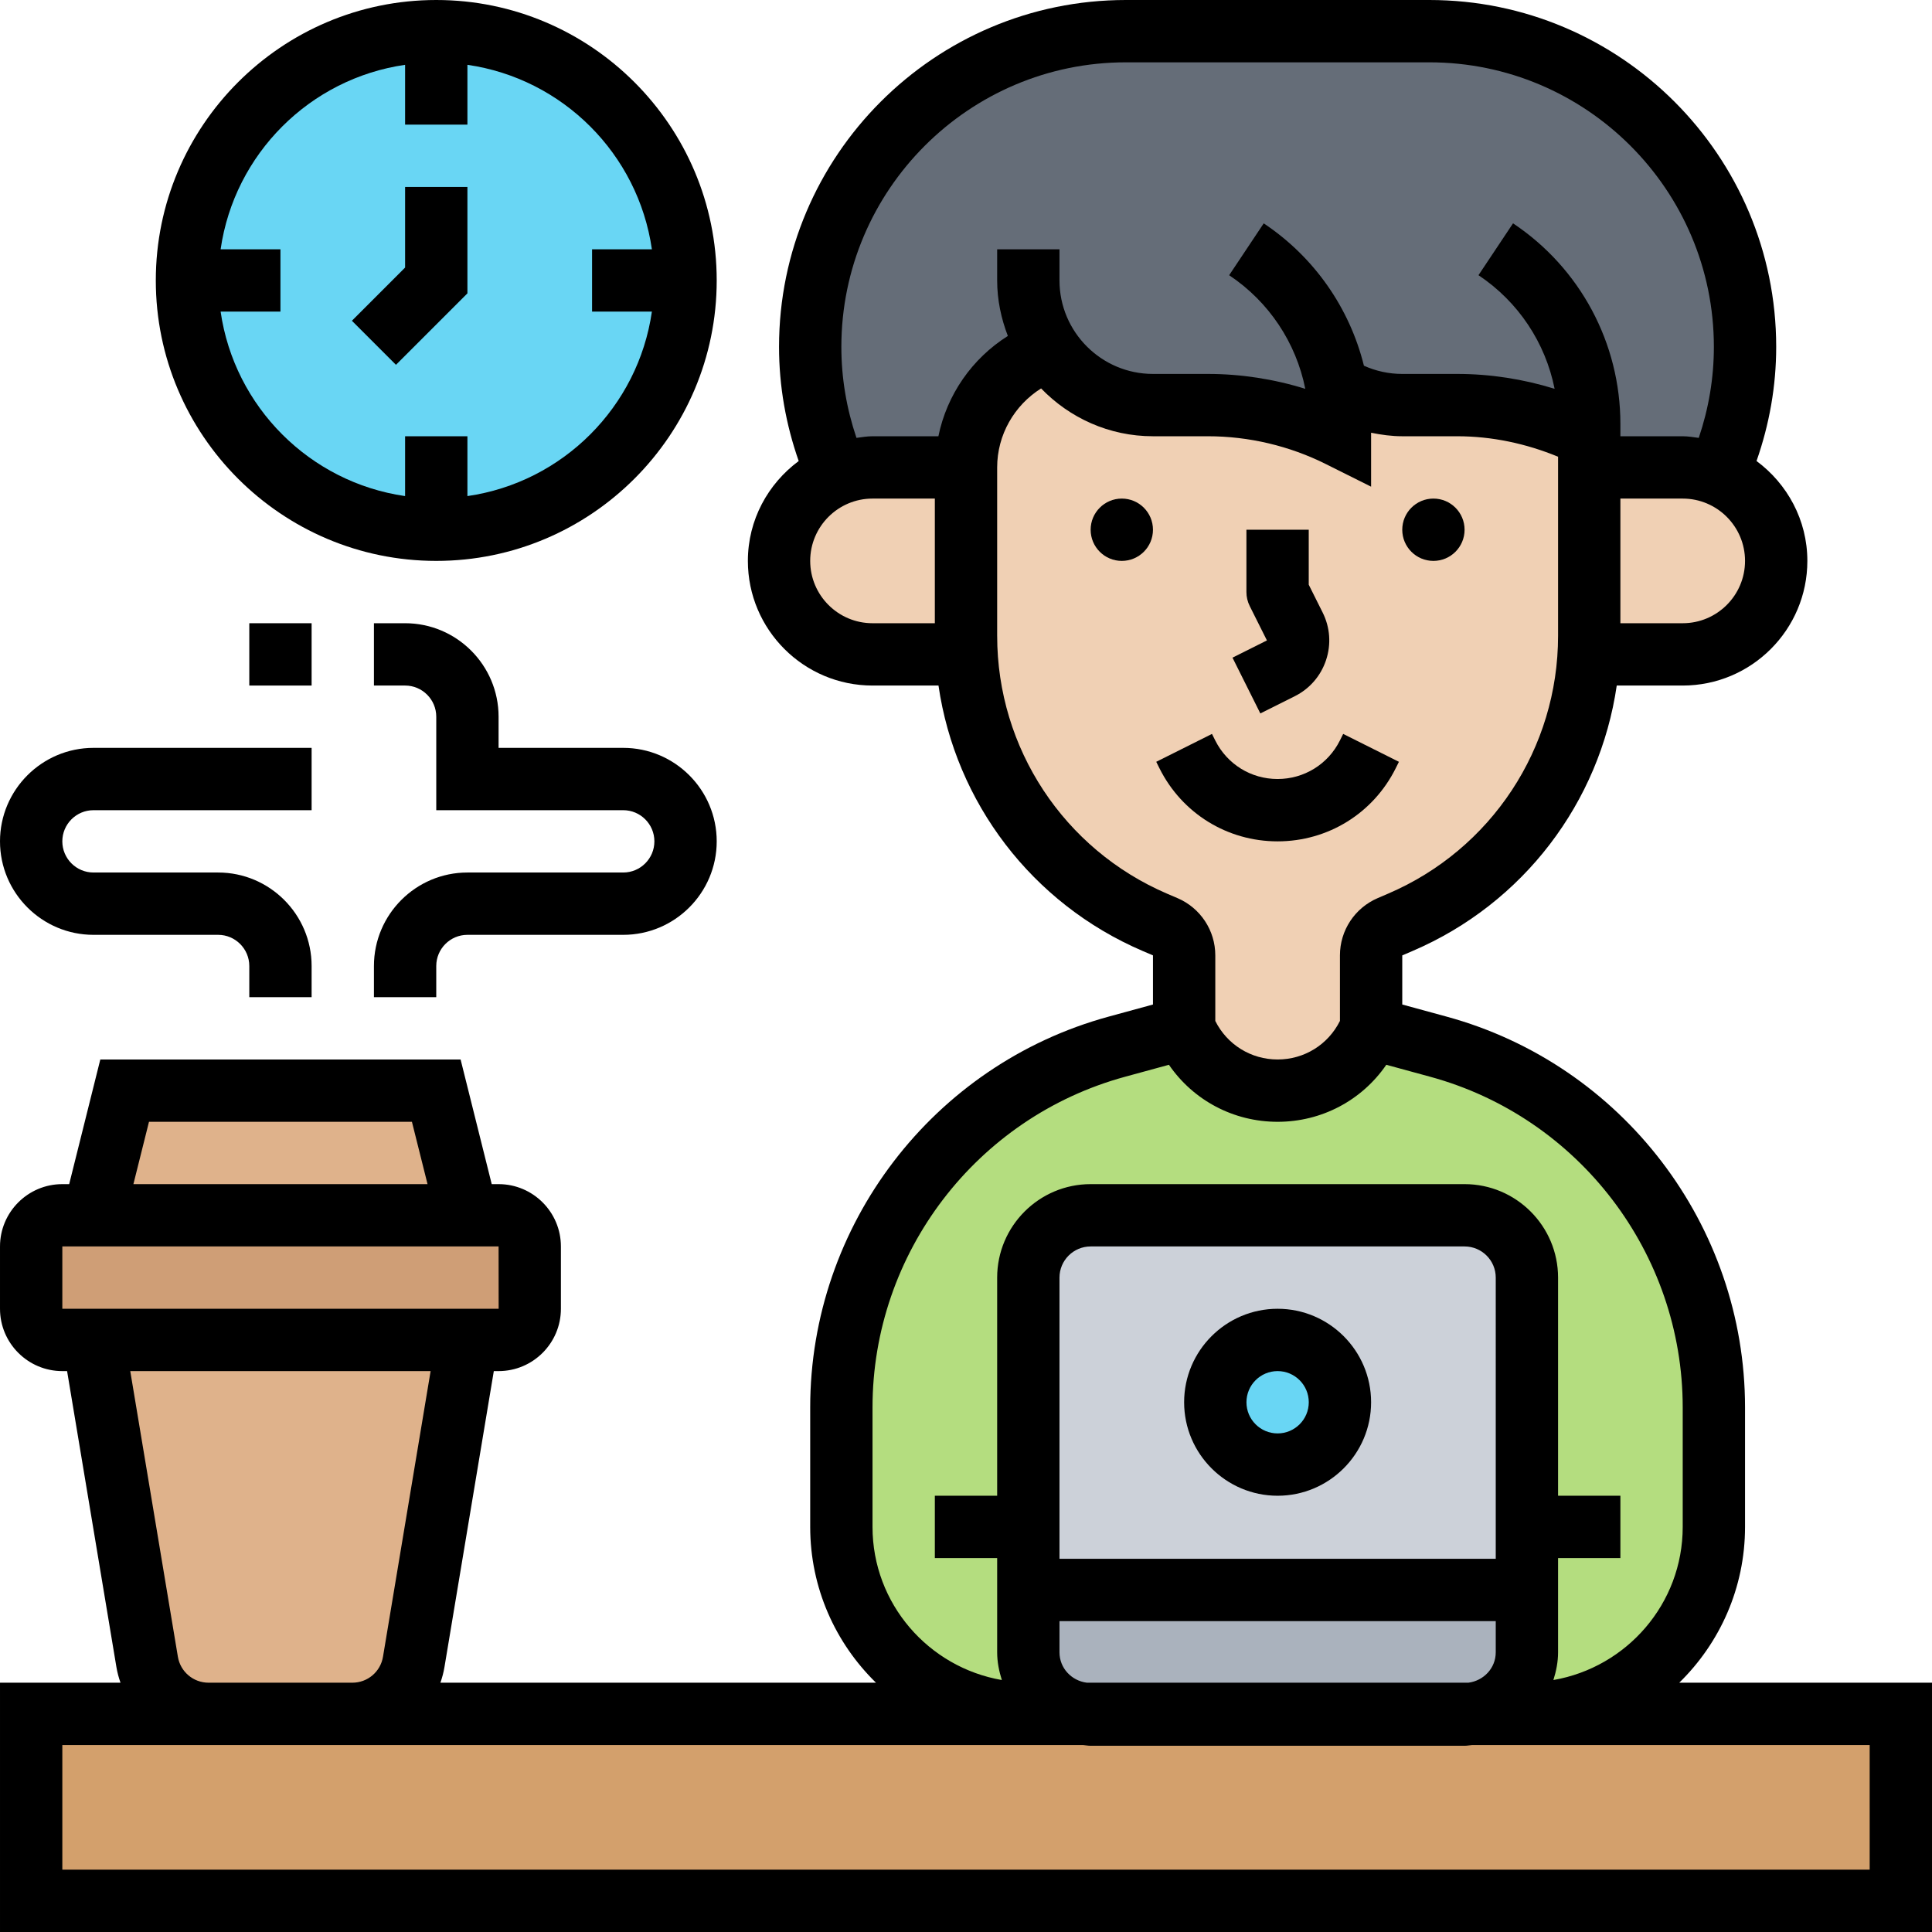 <svg id="Layer_35" enable-background="new 0 0 62 62" height="512" viewBox="0 0 62 62" width="512" xmlns="http://www.w3.org/2000/svg"><g><g><g><path d="m14 35 1 4h-12l1-4z" fill="#dfb28b"/></g><g><path d="m15 43-1.72 10.33c-.16.96-1 1.67-1.97 1.67h-4.62c-.97 0-1.81-.71-1.97-1.67l-1.72-10.33z" fill="#dfb28b"/></g><g><path d="m17 40v2c0 .55-.45 1-1 1h-1-12-1c-.55 0-1-.45-1-1v-2c0-.55.45-1 1-1h1 12 1c.55 0 1 .45 1 1z" fill="#cf9e76"/></g><g><circle cx="14" cy="9" fill="#69d6f4" r="8"/></g><g><path d="m51 14c-1.32-.66-2.77-1-4.24-1h-1.76c-.77 0-1.5-.22-2.11-.6.07.4.11.8.11 1.21v.39c-1.32-.66-2.77-1-4.24-1h-1.76c-1.39 0-2.61-.7-3.32-1.78-1.56.55-2.68 2.04-2.68 3.78h-3c-.4 0-.79.08-1.14.23v-.01c-.56-1.27-.86-2.66-.86-4.09 0-2.79 1.14-5.33 2.97-7.16s4.37-2.97 7.16-2.97h9.74c5.59 0 10.13 4.54 10.13 10.13 0 1.43-.3 2.82-.86 4.09v.01c-.35-.15-.74-.23-1.14-.23h-3z" fill="#656d78"/></g><g><path d="m33 51.02v2c0 1.02.75 1.85 1.73 1.98h-1.73c-.03 0-.07 0-.1 0-3.26-.06-5.9-2.72-5.9-6v-3.83c0-5.42 3.62-10.16 8.84-11.58l2.16-.59.11.21c.54 1.1 1.66 1.79 2.89 1.79s2.35-.69 2.89-1.79l.11-.21 2.16.59c5.22 1.42 8.84 6.16 8.84 11.58v3.83c0 3.31-2.69 6-6 6h-1.73c.98-.13 1.73-.96 1.73-1.98v-2-2.02-8c0-1.1-.9-2-2-2h-12c-1.1 0-2 .9-2 2v8z" fill="#b4dd7f"/></g><g><path d="m51 20.41v-5.41h3c.4 0 .79.08 1.14.23 1.09.44 1.86 1.51 1.86 2.77 0 .83-.34 1.58-.88 2.12s-1.29.88-2.12.88h-3-.02c.01-.19.02-.39.02-.59z" fill="#f0d0b4"/></g><g><path d="m51 15v5.41c0 .2-.01.4-.02.59-.22 3.76-2.54 7.1-6.04 8.6l-.33.14c-.37.16-.61.52-.61.92v2.34l-.11.21c-.54 1.1-1.66 1.79-2.89 1.79s-2.35-.69-2.89-1.79l-.11-.21v-2.34c0-.4-.24-.76-.61-.92l-.33-.14c-3.5-1.5-5.82-4.84-6.04-8.6-.01-.19-.02-.39-.02-.59v-5.41c0-1.74 1.12-3.23 2.68-3.78.71 1.08 1.93 1.78 3.32 1.78h1.76c1.47 0 2.92.34 4.24 1v-.39c0-.41-.04-.81-.11-1.21.61.38 1.34.6 2.11.6h1.76c1.47 0 2.92.34 4.24 1z" fill="#f0d0b4"/></g><g><path d="m31 20.41c0 .2.01.4.02.59h-.02-3c-.83 0-1.58-.34-2.12-.88s-.88-1.29-.88-2.12c0-1.26.77-2.33 1.86-2.77.35-.15.74-.23 1.14-.23h3z" fill="#f0d0b4"/></g><g><path d="m61 55v6h-60v-6h5.69 4.62 21.59.1 1.73c.09.01.18.02.27.02h12c.09 0 .18-.01.27-.02h1.73z" fill="#d3a06c"/></g><g><path d="m49 51.02v2c0 1.02-.75 1.85-1.73 1.98h-12.54c-.98-.13-1.73-.96-1.73-1.98v-2z" fill="#aab2bd"/></g><g><path d="m49 51.02h-16v-2.02-8c0-1.1.9-2 2-2h12c1.1 0 2 .9 2 2v8z" fill="#ccd1d9"/></g><g><circle cx="41" cy="45" fill="#69d6f4" r="2"/></g></g><g><path d="m53.889 54c1.301-1.272 2.111-3.042 2.111-5v-3.834c0-5.847-3.939-11.004-9.579-12.542l-1.421-.388v-1.576l.333-.143c3.554-1.523 6.004-4.767 6.55-8.517h2.117c2.206 0 4-1.794 4-4 0-1.316-.647-2.476-1.631-3.206.412-1.176.631-2.403.631-3.663 0-6.138-4.993-11.131-11.131-11.131h-9.738c-6.138 0-11.131 4.993-11.131 11.131 0 1.26.219 2.487.631 3.664-.984.729-1.631 1.889-1.631 3.205 0 2.206 1.794 4 4 4h2.117c.546 3.749 2.996 6.993 6.55 8.517l.333.142v1.577l-1.42.388c-5.641 1.538-9.58 6.695-9.58 12.542v3.834c0 1.958.81 3.728 2.111 5h-13.978c.057-.163.102-.331.131-.507l1.583-9.493h.153c1.103 0 2-.897 2-2v-2c0-1.103-.897-2-2-2h-.22l-.999-4h-11.562l-.999 4h-.22c-1.103 0-2 .897-2 2v2c0 1.103.897 2 2 2h.153l1.582 9.493c.029.176.075.344.132.507h-3.867v8h62v-8zm-19.01 0c-.492-.062-.879-.467-.879-.976v-1h14v1c0 .509-.387.913-.879.976zm13.121-3.976h-14v-9.024c0-.552.448-1 1-1h12c.552 0 1 .448 1 1zm6-30.024h-2v-4h2c1.103 0 2 .897 2 2s-.897 2-2 2zm-28-2c0-1.103.897-2 2-2h2v4h-2c-1.103 0-2-.897-2-2zm4.114-4h-2.114c-.176 0-.345.03-.515.052-.318-.94-.485-1.918-.485-2.921 0-5.035 4.096-9.131 9.131-9.131h9.738c5.035 0 9.131 4.096 9.131 9.131 0 1.003-.167 1.982-.485 2.921-.17-.022-.339-.052-.515-.052h-2v-.395c0-2.593-1.288-4.999-3.445-6.438l-1.109 1.664c1.281.854 2.148 2.169 2.443 3.646-1.01-.313-2.069-.477-3.125-.477h-1.764c-.427 0-.846-.091-1.23-.264-.459-1.849-1.59-3.484-3.216-4.568l-1.109 1.664c1.281.854 2.148 2.169 2.443 3.646-1.009-.314-2.068-.478-3.124-.478h-1.764c-1.654 0-3-1.346-3-3v-1h-2v1c0 .629.13 1.226.343 1.781-1.149.725-1.956 1.885-2.229 3.219zm1.886 6.406v-5.406c0-1.046.55-1.994 1.41-2.535.91.943 2.18 1.535 3.59 1.535h1.764c1.309 0 2.619.309 3.789.895l1.447.723v-1.731c.328.067.661.113 1 .113h1.764c1.108 0 2.212.234 3.236.657v5.749c0 3.605-2.141 6.852-5.454 8.272l-.333.143c-.737.316-1.213 1.037-1.213 1.838v2.104c-.381.763-1.147 1.237-2 1.237s-1.619-.474-2-1.236v-2.104c0-.801-.476-1.522-1.213-1.838l-.333-.142c-3.313-1.422-5.454-4.669-5.454-8.274zm-4 28.594v-3.834c0-4.947 3.333-9.311 8.106-10.612l1.406-.384c.784 1.141 2.073 1.83 3.488 1.83s2.704-.689 3.488-1.83l1.407.384c4.772 1.301 8.105 5.665 8.105 10.612v3.834c0 2.466-1.798 4.508-4.15 4.914.089-.283.15-.578.15-.89v-3.024h2v-2h-2v-7c0-1.654-1.346-3-3-3h-12c-1.654 0-3 1.346-3 3v7h-2v2h2v3.024c0 .312.061.607.15.89-2.352-.406-4.15-2.448-4.15-4.914zm-23.219-13h8.438l.501 2h-9.439zm-2.781 4h14l.002 2h-14.002zm3.708 13.165-1.528-9.165h9.639l-1.528 9.165c-.079.483-.494.835-.985.835h-4.612c-.491 0-.906-.352-.986-.835zm54.292 6.835h-58v-4h4.694 4.611 23.453c.081.007.159.024.242.024h12c.083 0 .161-.018.242-.024h12.758z"/><path d="m41 42c-1.654 0-3 1.346-3 3s1.346 3 3 3 3-1.346 3-3-1.346-3-3-3zm0 4c-.552 0-1-.448-1-1s.448-1 1-1 1 .448 1 1-.448 1-1 1z"/><circle cx="46" cy="17" r="1"/><circle cx="36" cy="17" r="1"/><path d="m40.999 27c1.615 0 3.067-.897 3.789-2.342l.105-.211-1.789-.895-.105.211c-.381.762-1.147 1.236-2 1.236s-1.618-.474-2-1.236l-.105-.211-1.789.895.105.211c.723 1.445 2.175 2.342 3.789 2.342z"/><path d="m40.446 22.895 1.105-.553c.478-.239.834-.65 1.003-1.157s.131-1.049-.108-1.527l-.447-.894v-1.764h-2v2c0 .155.036.309.105.447l.553 1.105-1.105.553z"/><path d="m14 18c4.963 0 9-4.038 9-9s-4.037-9-9-9-9 4.038-9 9 4.037 9 9 9zm-1-15.92v1.92h2v-1.92c3.059.441 5.479 2.861 5.92 5.92h-1.92v2h1.92c-.441 3.059-2.861 5.479-5.92 5.92v-1.92h-2v1.92c-3.059-.441-5.479-2.861-5.92-5.92h1.92v-2h-1.92c.441-3.059 2.861-5.479 5.92-5.92z"/><path d="m15 9.414v-3.414h-2v2.586l-1.707 1.707 1.414 1.414z"/><path d="m20 28h-5c-1.654 0-3 1.346-3 3v1h2v-1c0-.551.448-1 1-1h5c1.654 0 3-1.346 3-3s-1.346-3-3-3h-4v-1c0-1.654-1.346-3-3-3h-1v2h1c.552 0 1 .449 1 1v3h6c.552 0 1 .449 1 1s-.448 1-1 1z"/><path d="m3 30h4c.552 0 1 .449 1 1v1h2v-1c0-1.654-1.346-3-3-3h-4c-.552 0-1-.449-1-1s.448-1 1-1h7v-2h-7c-1.654 0-3 1.346-3 3s1.346 3 3 3z"/><path d="m8 20h2v2h-2z"/></g></g></svg>